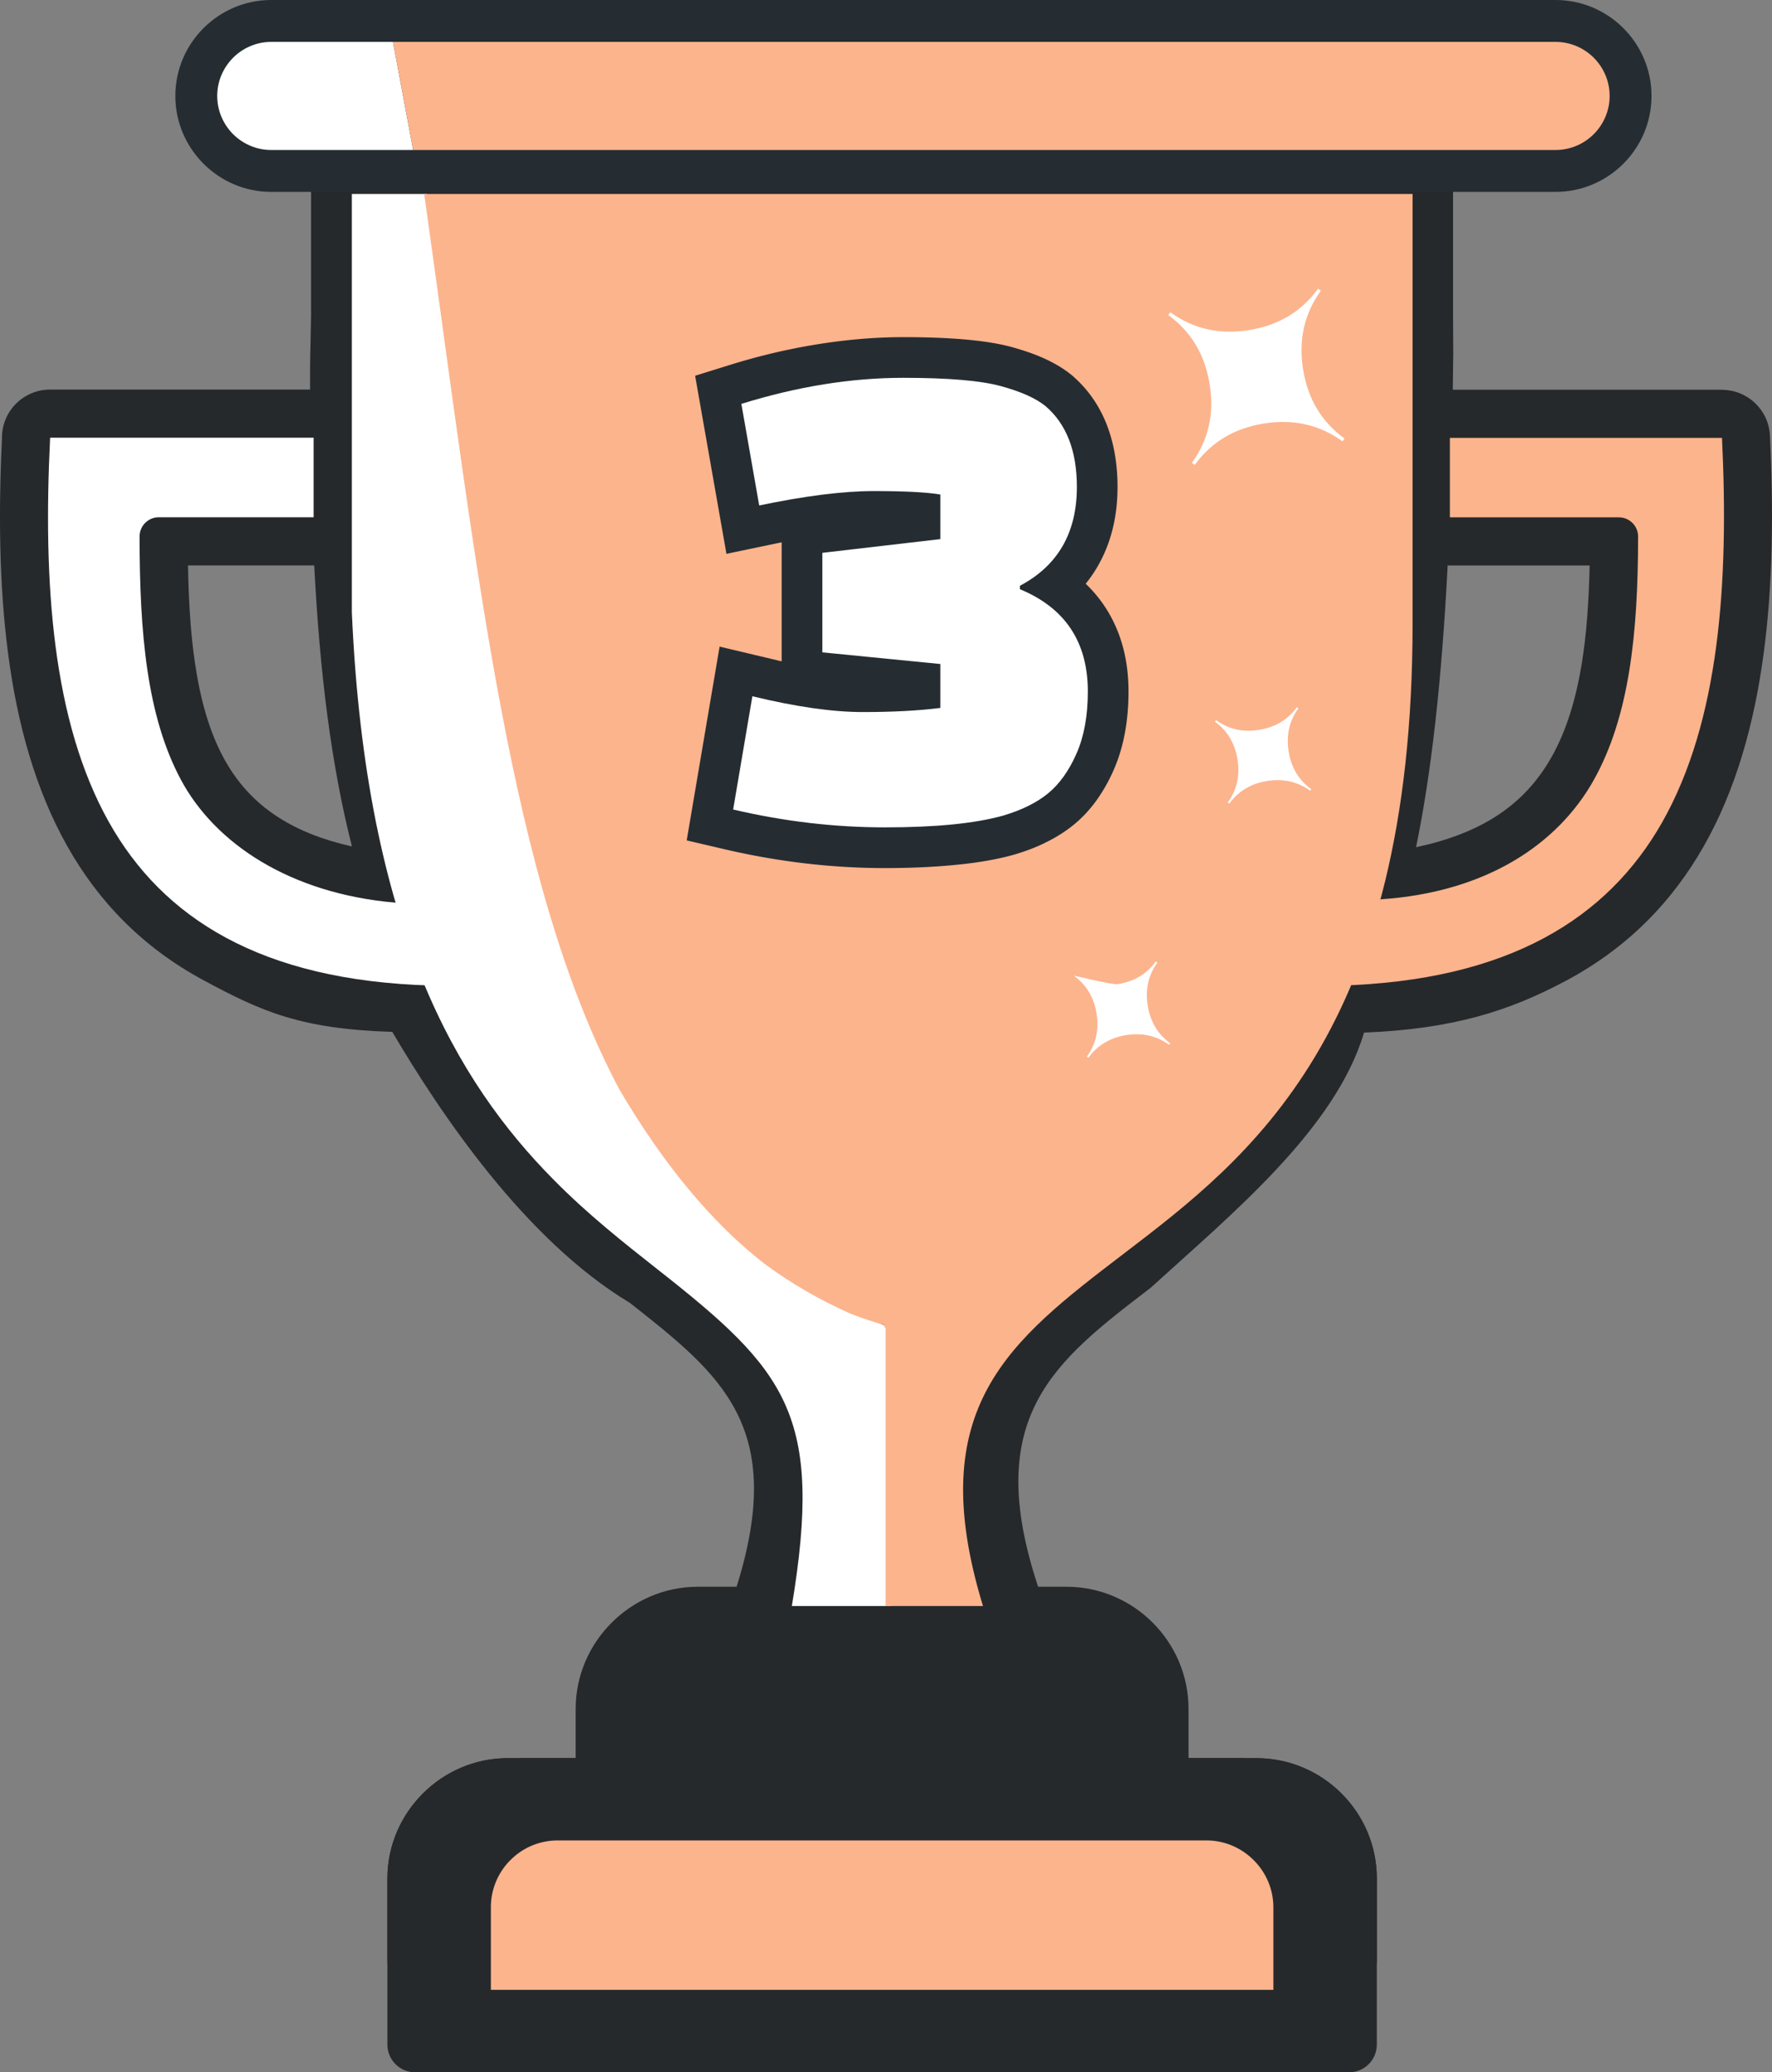 <svg xmlns="http://www.w3.org/2000/svg" shape-rendering="geometricPrecision" text-rendering="geometricPrecision" image-rendering="optimizeQuality" fill-rule="evenodd" clip-rule="evenodd" viewBox="0 0 438 512.01"><rect x="0" y="0" width="438" height="512.01" fill="#808080" stroke="none"/><path fill="#26292B" fill-rule="nonzero" d="M12.39 96.25h64.25c-.02-10.18.07-6.99.24-18.08V37.73h282.28v40.49c.08 11.25.06 8.04-.06 18.07h66.54v.03c6.3 0 11.56 4.95 11.85 11.31.9 18.52.73 36.72-1.53 53.67-2.34 17.61-6.92 33.87-14.83 47.78-7.78 13.68-18.77 25.06-33.97 33.19-14.1 7.54-28.08 11.98-50 12.86-7.1 23.94-33.07 45.13-52.79 63.09-23.78 18.17-41.69 31.87-27.77 73.82h6.99c16.62 0 30.19 13.57 30.19 30.19v12.16h16.79c8.17 0 15.62 3.34 21.02 8.73 5.4 5.4 8.74 12.82 8.74 21.02v20.19c0 3.77-3.07 6.84-6.85 6.84H102.6c-3.78 0-6.84-3.07-6.84-6.84v-20.19c0-8.16 3.33-15.58 8.72-20.98l.05-.04c5.4-5.39 12.82-8.73 20.97-8.73h16.79v-12.16c0-16.55 13.64-30.19 30.19-30.19h9.59c12.43-39.58-3.86-52.4-26.37-70.13-26.04-15.62-47.01-47.08-58.74-66.96-22.73-.72-32.29-5.02-46.69-12.78-15.11-8.14-26.01-19.53-33.7-33.21-7.8-13.88-12.31-30.11-14.6-47.71-2.17-16.7-2.35-34.57-1.49-52.77v-.33c0-6.58 5.33-11.9 11.91-11.9zm345.44 43.45c-1.49 29.14-4.12 51.71-7.81 69.62 7.74-1.63 14.11-4.1 19.3-7.34 6.2-3.86 10.82-8.93 14.24-15.02 3.69-6.58 6.01-14.37 7.44-23.13 1.18-7.29 1.73-15.38 1.92-24.11h-34.54l-.55-.02zm-280.16 0h-31.2c.15 8.73.64 16.85 1.74 24.22 1.31 8.83 3.47 16.63 6.96 23.14 3.23 6.05 7.68 11.1 13.77 14.96 4.86 3.1 10.81 5.49 18.05 7.11-5.15-20.25-7.97-43.1-9.32-69.43z"/><path fill="#FCB48D" fill-rule="nonzero" d="M358.38 127.82h41.77c2.62 0 4.75 2.12 4.75 4.73 0 23.91-2.16 44.51-10.98 60.22-8.77 15.62-26.29 27.68-52.7 29.43-4.19 8.48-5.38 15.44-10.55 21.33 42.32-1.12 66.72-16.71 80.15-40.31 14.18-24.97 16.55-59.21 14.82-95.03h-67.26v19.63z"/><path fill="#fff" fill-rule="nonzero" d="M77.52 108.15H12.39c-1.77 35.81.51 70.03 14.55 95 13.25 23.57 37.45 39.15 79.59 40.34-3.23-5.9-2.53-12.09-8.75-20.46-26.13-2.24-44.66-14.66-53.07-30.39-8.42-15.71-10.21-36.25-10.21-60.1 0-2.61 2.12-4.74 4.74-4.74h38.28v-19.65z"/><path fill="#26292B" fill-rule="nonzero" d="M307.59 434.35v.04h2.98c8.16 0 15.63 3.33 21.02 8.73 5.4 5.4 8.73 12.82 8.73 21.02v41.02c0 3.78-3.07 6.85-6.84 6.85H102.6c-3.77 0-6.85-3.07-6.85-6.85v-41.02c0-8.16 3.34-15.58 8.74-20.97l.04-.05c5.4-5.4 12.82-8.73 20.98-8.73h2.98v-.04h179.1z"/><path fill="#FCB48D" fill-rule="nonzero" d="M272.67 454.72h-134.8c-4.56 0-8.69 1.84-11.67 4.83l-.05.04a16.475 16.475 0 0 0-4.82 11.68v20.37h193.42v-20.37c0-4.53-1.84-8.65-4.87-11.68-2.98-2.98-7.11-4.87-11.67-4.87h-25.54z"/><path fill="#fff" fill-rule="nonzero" d="M195.73 396.8h24.55v-68.76c-85.58-30.43-94.33-134.96-114.74-280.12H86.97v103.34c1.71 39.31 8.3 68.41 17.37 90.7 8.99 22.02 20.54 37.41 32.36 49.37 8.62 8.76 17.64 15.84 25.9 22.35 31.8 24.98 40.98 35.89 33.13 83.12z"/><path fill="#FCB48D" fill-rule="nonzero" d="M218.9 396.8h24.07c-14.98-49.06 6.5-65.44 34.8-87.05 31.04-23.7 71.39-54.47 71.39-155.74V47.92H104.85c13.18 93.71 21.21 170.49 48.28 221.32 10.74 18.21 22.63 32.75 35.84 43.02 6.41 4.73 13.42 8.82 21.11 12.25 2.79 1.11 5.63 2.07 8.53 2.85v.57l.29.11v68.76z"/><path fill="#fff" d="m289.27 257.78-.28.37c-3.09-2.23-6.63-3.04-10.62-2.4-3.98.63-7.1 2.51-9.34 5.59l-.38-.27c2.24-3.09 3.04-6.64 2.4-10.63-.64-3.98-2.5-7.1-5.58-9.33.09-.13 9.3 2.28 10.89 2.03 3.99-.64 7.1-2.5 9.35-5.6l.38.27c-2.24 3.09-3.05 6.64-2.4 10.63.62 3.98 2.49 7.1 5.58 9.34zm34.84-62.8-.28.38c-3.09-2.24-6.63-3.04-10.62-2.4-3.98.63-7.1 2.49-9.34 5.58l-.39-.27c2.25-3.09 3.04-6.64 2.41-10.62-.65-3.99-2.5-7.1-5.58-9.34l.27-.38c3.09 2.24 6.64 3.05 10.62 2.4 3.98-.63 7.11-2.49 9.35-5.58l.38.27c-2.24 3.09-3.05 6.63-2.41 10.62.62 3.99 2.49 7.1 5.59 9.34zm8.22-86.64-.5.7c-5.65-4.1-12.14-5.57-19.43-4.4-7.29 1.16-12.99 4.57-17.09 10.23l-.7-.51c4.1-5.65 5.58-12.13 4.39-19.43-1.17-7.3-4.58-13-10.22-17.08l.5-.69c5.66 4.09 12.14 5.56 19.44 4.4 7.29-1.17 12.98-4.58 17.08-10.24l.69.5c-4.09 5.65-5.56 12.14-4.4 19.43 1.17 7.3 4.58 13 10.24 17.09z"/><path fill="#252D32" fill-rule="nonzero" d="M67.04 0h317.48c6.52 0 12.46 2.67 16.74 6.96 4.29 4.28 6.96 10.21 6.96 16.74 0 6.53-2.67 12.47-6.96 16.75-4.28 4.29-10.22 6.96-16.74 6.96H67.04c-6.53 0-12.46-2.67-16.74-6.96-4.29-4.28-6.96-10.22-6.96-16.74 0-6.54 2.67-12.47 6.96-16.75C54.58 2.67 60.51 0 67.04 0z"/><path fill="#fff" d="m102.12 37.06-4.98-26.71h-30.1c-3.67 0-7.02 1.51-9.43 3.92-2.41 2.42-3.92 5.76-3.92 9.43s1.51 7.02 3.92 9.44c2.41 2.41 5.76 3.92 9.43 3.92h35.08z"/><path fill="#FCB48D" d="m102.12 37.06-4.98-26.71h287.38c3.66 0 7.01 1.51 9.43 3.92 2.41 2.42 3.92 5.76 3.92 9.44 0 3.66-1.51 7.01-3.92 9.43-2.42 2.41-5.77 3.92-9.43 3.92h-282.4z"/><path fill="#252D32" d="m193.21 133.99-13.65 2.85-7.74-44 8.45-2.63c7.26-2.27 14.53-3.98 21.76-5.14 7.32-1.18 14.41-1.77 21.24-1.77 11.88 0 20.79.81 26.71 2.42 3 .82 5.66 1.74 7.94 2.76 2.63 1.18 4.91 2.53 6.78 4.04l.16.12c3.89 3.31 6.81 7.42 8.72 12.31 1.76 4.58 2.65 9.7 2.65 15.36 0 7.39-1.63 13.92-4.89 19.58-.88 1.53-1.88 2.98-2.98 4.34 1.78 1.7 3.35 3.57 4.7 5.6 3.92 5.91 5.88 12.92 5.88 21.02 0 7.37-1.22 13.84-3.66 19.38a41.279 41.279 0 0 1-4.17 7.41c-1.68 2.35-3.58 4.39-5.69 6.12-2 1.63-4.29 3.09-6.85 4.35-2.35 1.19-5 2.2-7.92 3.05l-.12.04c-3.98 1.11-8.7 1.94-14.13 2.47-5.37.54-11.25.81-17.62.81-13.22 0-26.51-1.57-39.84-4.69l-9.2-2.15 8.13-47.88 15.34 3.64v-29.41z"/><path fill="#fff" fill-rule="nonzero" d="M232.43 133.2v-11.02c-3.39-.57-8.87-.85-16.45-.85-7.57 0-17.01 1.19-28.32 3.56l-4.41-25.1c13.8-4.29 27.14-6.44 40.02-6.44 11.08 0 19.11.68 24.08 2.04 4.98 1.35 8.65 2.99 11.03 4.91 5.2 4.41 7.8 11.08 7.8 20.01 0 11.31-4.69 19.45-14.08 24.42v.85c11.2 4.63 16.79 13.06 16.79 25.27 0 5.99-.93 11.1-2.8 15.34-1.87 4.24-4.21 7.52-7.03 9.83-2.83 2.32-6.56 4.16-11.2 5.52-6.9 1.92-16.59 2.88-29.08 2.88-12.49 0-25.01-1.47-37.56-4.41l4.75-27.98c10.74 2.6 19.84 3.9 27.3 3.9 7.46 0 13.85-.34 19.16-1.02v-10.85l-29.16-2.88v-24.59l29.16-3.39z"/></svg>
